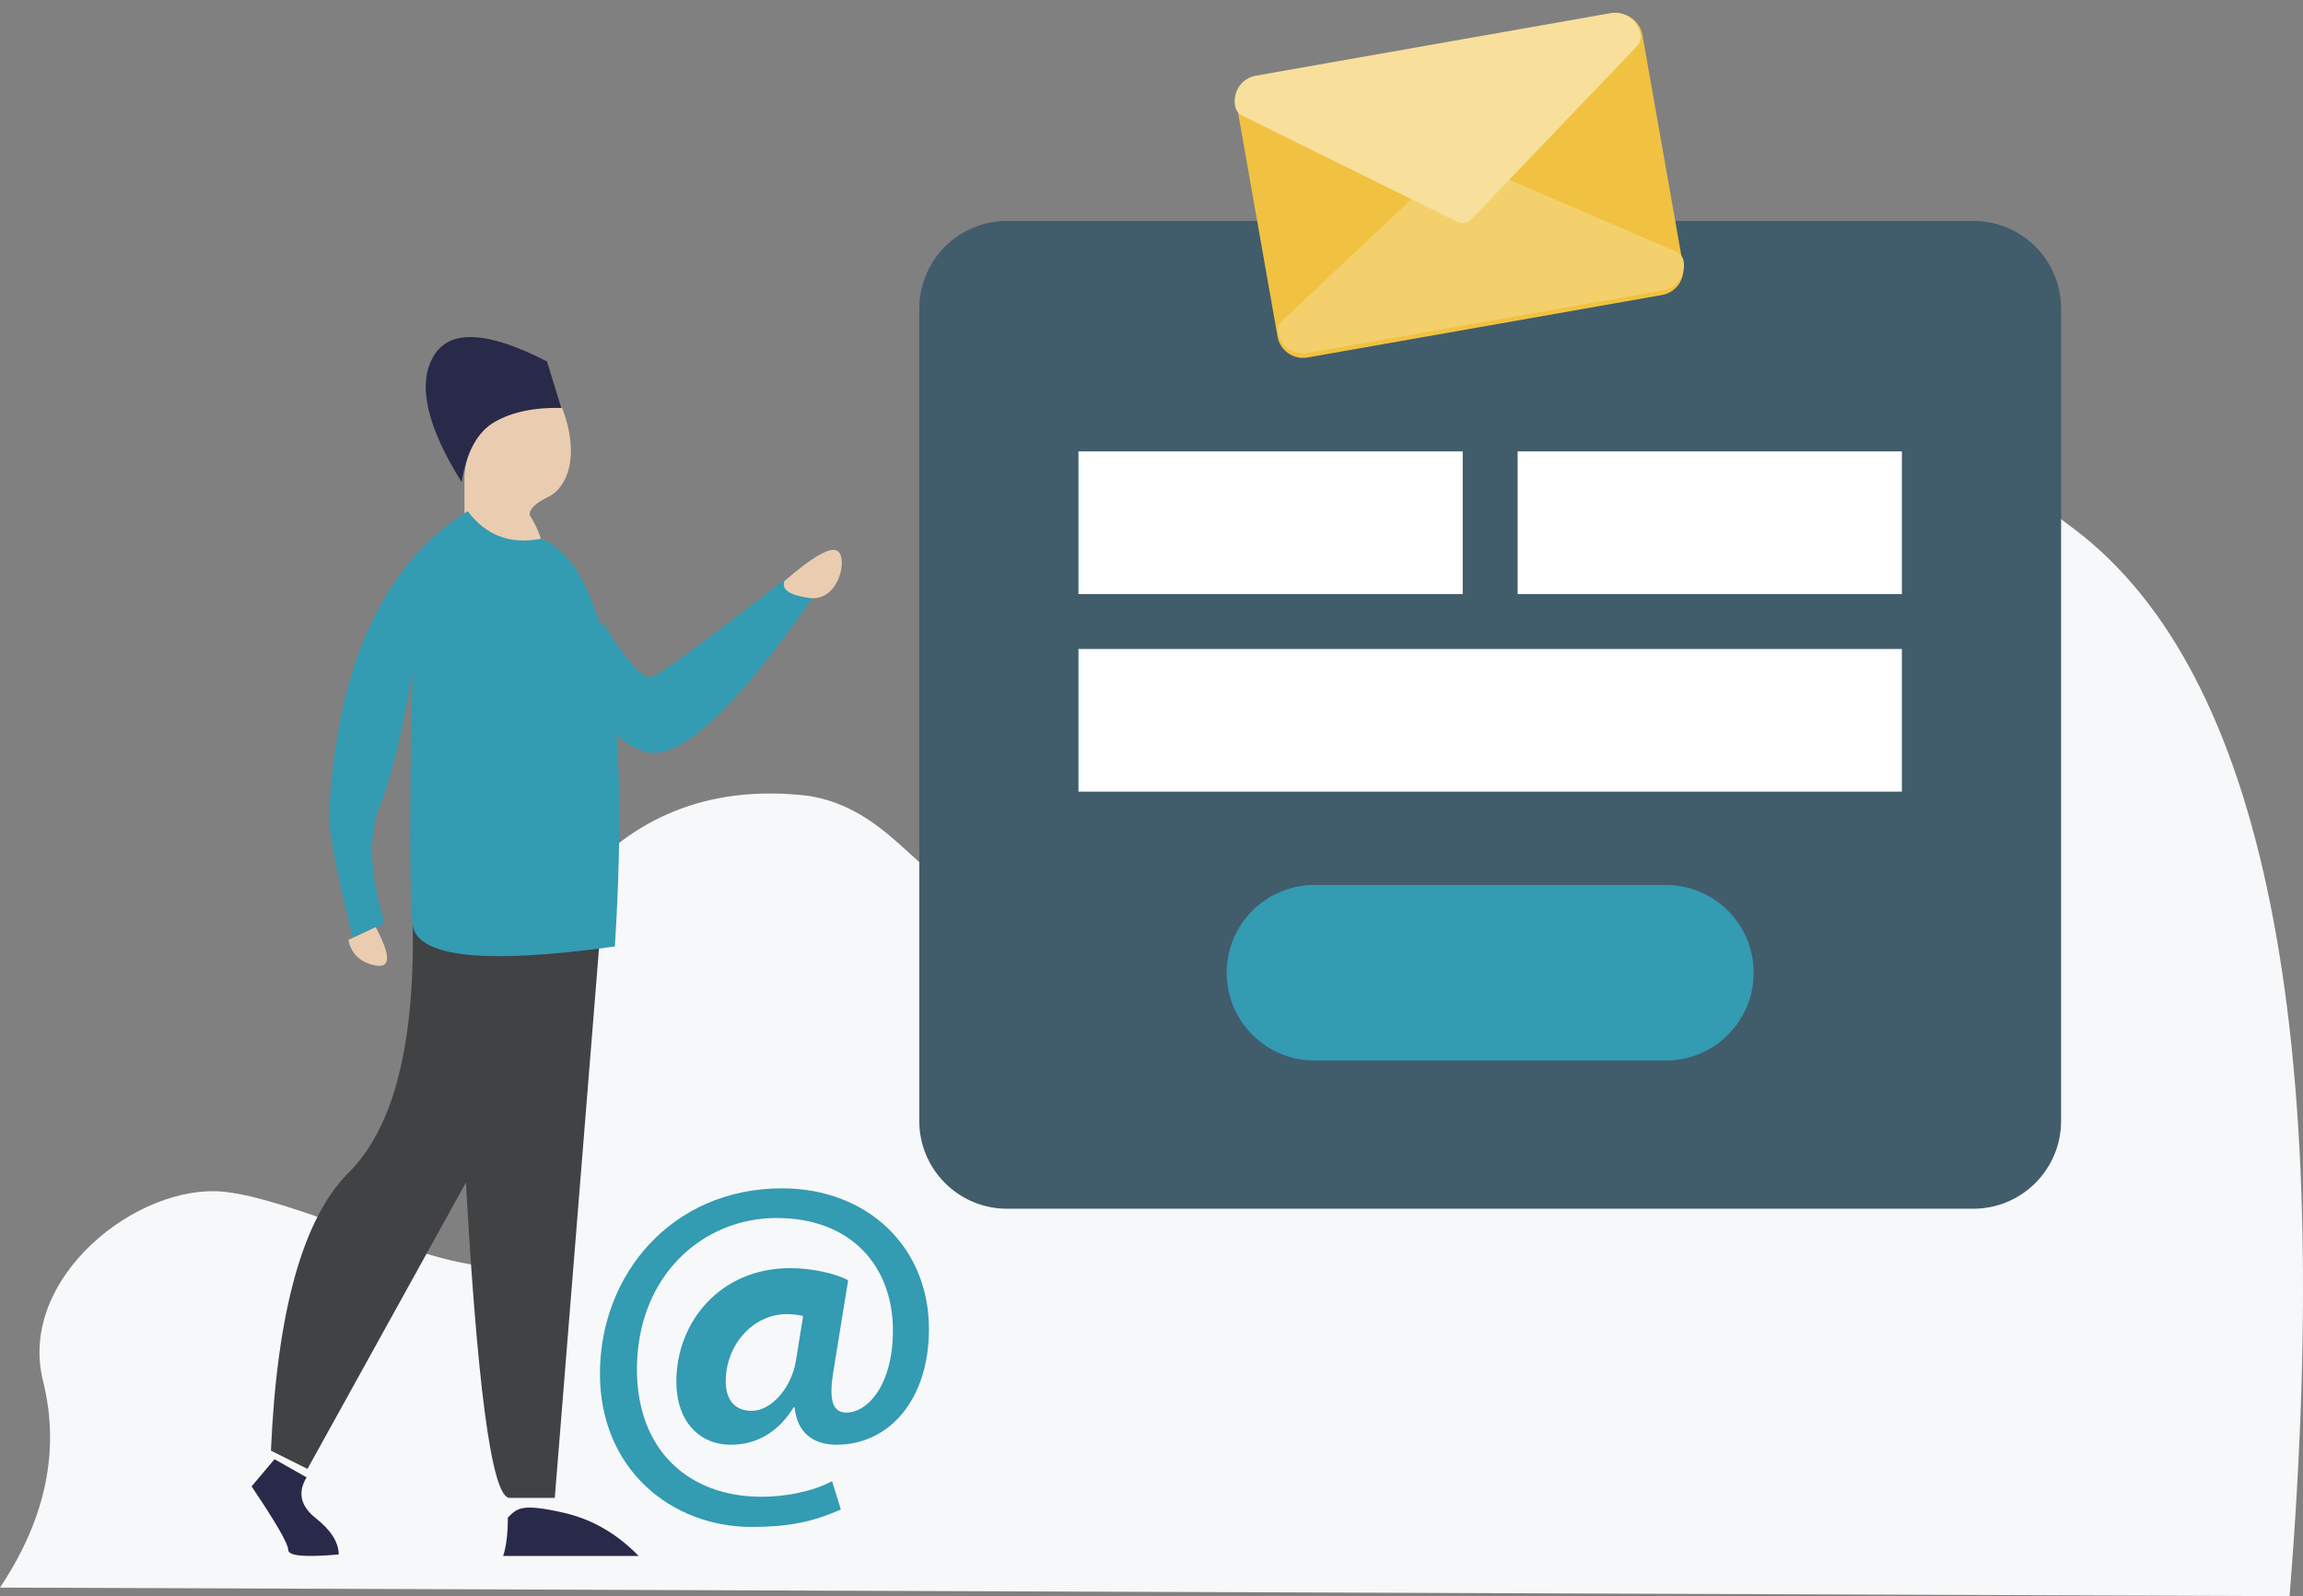 <?xml version="1.0" encoding="UTF-8"?>
<svg viewBox="0 0 238 165" version="1.1" xmlns="http://www.w3.org/2000/svg" xmlns:xlink="http://www.w3.org/1999/xlink">
    <rect x="0" y="0" width="238" height="165" fill="#808080" stroke="none"/>
    <g stroke="none" stroke-width="1" fill="none" fill-rule="evenodd">
        <g transform="translate(-391, -318)">
            <g id="Group-11" transform="translate(391, 318)">
                <path d="M0,164.11 C4.744,156.994 6.227,149.878 4.448,142.762 C1.779,132.088 14.232,122.303 23.127,123.193 C32.023,124.082 51.592,134.756 54.261,129.419 C56.929,124.082 50.702,111.629 52.481,105.402 C54.261,99.175 61.377,79.606 83.615,82.275 C94.289,84.054 96.068,95.617 106.742,92.949 C117.416,90.28 120.974,55.589 137.875,46.694 C154.776,37.799 185.02,32.461 214.374,54.699 C233.943,69.525 241.356,106.292 236.611,165 L0,164.11 Z" id="Path-2-Copy" fill="#F7F8F9"></path>
                <g id="Group-6" transform="translate(26, 0)">
                    <g id="Group-14" transform="translate(0, 34.842)">
                        <path d="M22,19.289 L22,14.225 C22.641,8.394 26.005,6.093 32.092,7.32 C34.015,12.384 32.573,15.606 30.65,16.527 C29.369,17.141 28.728,17.755 28.728,18.369 C30.437,21.204 30.437,22.738 28.728,22.972 C27.019,23.206 24.777,21.978 22,19.289 Z" id="Path-16" fill="#EACDB0"></path>
                        <path d="M35,26.926 C43.22,38.8 49.069,44.096 52.546,42.812 C53.495,42.331 54.443,42.331 56.814,39.442 C58.395,37.517 58.395,34.147 56.814,29.333 C54.285,33.505 52.546,35.431 51.598,35.11 C50.649,34.789 46.065,31.419 37.845,25 L35,26.926 Z" id="Path-3-Copy" fill="#339BB2" transform="translate(46.5, 34) scale(-1, 1) translate(-46.5, -34) "></path>
                        <path d="M26.667,120 L22,62 L36,84.634 C34.756,108.211 33.2,120 31.333,120 C29.467,120 27.911,120 26.667,120 Z" id="Path-4-Copy" fill="#404244" transform="translate(29, 91) scale(-1, 1) translate(-29, -91) "></path>
                        <path d="M21.361,60 C21.046,72.876 23.25,81.669 27.972,86.38 C32.694,91.091 35.37,100.669 36,115.116 L32.222,117 L2,62.355 L21.361,60 Z" id="Path-6-Copy" fill="#404244" transform="translate(19, 88.5) scale(-1, 1) translate(-19, -88.5) "></path>
                        <path d="M26,126 C28.253,123.688 30.828,122.201 33.724,121.54 C38.069,120.549 38.552,121.045 39.517,122.036 C39.517,123.688 39.678,125.009 40,126 L26,126 Z" id="Path-9-Copy" fill="#292949" transform="translate(33, 123.5) scale(-1, 1) translate(-33, -123.5) "></path>
                        <path d="M0,125.844 C0,124.594 0.789,123.344 2.368,122.094 C3.947,120.844 4.263,119.438 3.316,117.875 L6.632,116 L9,118.812 C6.474,122.562 5.211,124.75 5.211,125.375 C5.211,126 3.474,126.156 0,125.844 Z" id="Path-10-Copy" fill="#292949" transform="translate(4.5, 121) scale(-1, 1) translate(-4.5, -121) "></path>
                        <path d="M8.457,62.997 C6.872,37.736 9.408,23.684 16.064,20.842 C19.233,21.473 21.768,20.526 23.67,18 C32.227,23.368 36.981,33.473 37.932,48.314 C38.249,49.893 37.457,54.471 35.555,62.05 L32.227,60.629 C33.812,55.576 33.97,51.471 32.703,48.314 C31.435,45.156 30.326,40.577 29.375,34.578 C29.692,48.472 29.692,57.155 29.375,60.629 C29.058,64.102 22.085,64.892 8.457,62.997 Z" id="Path-2-Copy-2" fill="#339BB2" transform="translate(23, 41) scale(-1, 1) translate(-23, -41) "></path>
                        <path d="M21.707,15 C18.112,9.242 17.132,4.924 18.766,2.045 C20.4,-0.833 24.321,-0.673 30.53,2.525 L32,7.323 C29.21,7.264 26.922,7.744 25.138,8.763 C23.354,9.781 22.21,11.861 21.707,15 Z" id="Path-21" fill="#292949"></path>
                        <path d="M10,62.32 C10.314,63.787 11.255,64.667 12.824,64.96 C14.392,65.253 14.392,63.933 12.824,61 L10,62.32 Z" id="Path-24" fill="#EACDB0"></path>
                        <path d="M55.072,25.22 C58.099,22.596 59.949,21.576 60.622,22.159 C61.631,23.034 60.622,27.407 57.595,26.969 C55.577,26.678 54.736,26.095 55.072,25.22 Z" id="Path-25" fill="#EACDB0"></path>
                    </g>
                    <path d="M60.896,156.031 C57.879,157.389 55.263,157.842 51.692,157.842 C43.343,157.842 36,151.857 36,142.001 C36,131.743 43.444,122.842 54.811,122.842 C63.663,122.842 70,128.927 70,137.375 C70,144.717 65.876,149.343 60.444,149.343 C58.08,149.343 56.37,148.136 56.119,145.471 L56.018,145.471 C54.459,148.036 52.196,149.343 49.53,149.343 C46.261,149.343 43.897,146.929 43.897,142.805 C43.897,136.67 48.424,131.088 55.666,131.088 C57.879,131.088 60.393,131.642 61.651,132.346 L60.143,141.649 C59.64,144.615 59.992,145.974 61.4,146.024 C63.563,146.074 66.278,143.308 66.278,137.525 C66.278,130.988 62.054,125.908 54.257,125.908 C46.563,125.908 39.823,131.943 39.823,141.548 C39.823,149.946 45.204,154.723 52.699,154.723 C55.264,154.723 57.98,154.17 59.991,153.114 L60.896,156.031 Z M57,136.038 C56.57,135.94 56.033,135.842 55.335,135.842 C51.793,135.842 49,139.028 49,142.802 C49,144.665 49.913,145.842 51.685,145.842 C53.671,145.842 55.765,143.538 56.248,140.694 L57,136.038 Z" id="Shape" fill="#339BB2" fill-rule="nonzero"></path>
                    <g id="Group-2" transform="translate(69, 0)" fill-rule="nonzero">
                        <path d="M9.077,22.834 L108.923,22.834 C113.936,22.834 118,26.898 118,31.911 L118,115.872 C118,120.885 113.936,124.949 108.923,124.949 L9.077,124.949 C4.064,124.949 0,120.885 0,115.872 L0,31.911 C0,26.898 4.064,22.834 9.077,22.834 Z" id="Path" fill="#415C6B"></path>
                        <path d="M40.846,91.478 L77.154,91.478 C82.167,91.478 86.231,95.542 86.231,100.555 C86.231,105.568 82.167,109.632 77.154,109.632 L40.846,109.632 C35.833,109.632 31.769,105.568 31.769,100.555 C31.769,95.542 35.833,91.478 40.846,91.478 Z" id="Path" fill="#339BB2"></path>
                        <g id="Group-3" transform="translate(16.452, 46.661)" fill="#FFFFFF">
                            <polygon id="Path" points="45.385 0 85.096 0 85.096 14.75 45.385 14.75"></polygon>
                            <polygon id="Path" points="0 0 39.712 0 39.712 14.75 0 14.75"></polygon>
                            <polygon id="Path" points="0 20.423 85.096 20.423 85.096 35.173 0 35.173"></polygon>
                        </g>
                        <g id="email-copy" transform="translate(55.902, 19.005) rotate(-10) translate(-55.902, -19.005) translate(34.061, 3.971)">
                            <path d="M40.401,29.971 L3.171,29.971 C1.703,29.971 0.512,28.769 0.512,27.289 L0.512,3.152 C0.512,1.672 1.703,0.471 3.171,0.471 L40.401,0.471 C41.868,0.471 43.06,1.672 43.06,3.152 L43.06,27.289 C43.06,28.769 41.868,29.971 40.401,29.971 Z" id="Path" fill="#F1C241"></path>
                            <path d="M40.533,29.514 L3.303,29.514 C1.811,29.514 0.644,28.365 0.644,26.896 C0.644,26.48 0.846,26.087 1.186,25.841 L21.131,12.749 C21.365,12.579 21.641,12.495 21.918,12.495 C22.195,12.495 22.471,12.579 22.705,12.749 L42.65,25.841 C42.99,26.087 43.192,26.48 43.192,26.896 C43.192,28.365 42.025,29.514 40.533,29.514 Z" id="Path" fill="#F4D06C"></path>
                            <path d="M40.219,0.355 L2.989,0.355 C1.498,0.355 0.33,1.549 0.33,3.075 C0.33,3.508 0.532,3.915 0.873,4.171 L20.828,18.822 C21.29,19.162 21.915,19.162 22.378,18.822 L42.333,4.171 C42.676,3.915 42.878,3.508 42.878,3.075 C42.878,1.549 41.711,0.355 40.219,0.355 Z" id="Path" fill="#F8DF9B"></path>
                        </g>
                    </g>
                </g>
            </g>
        </g>
    </g>
</svg>
